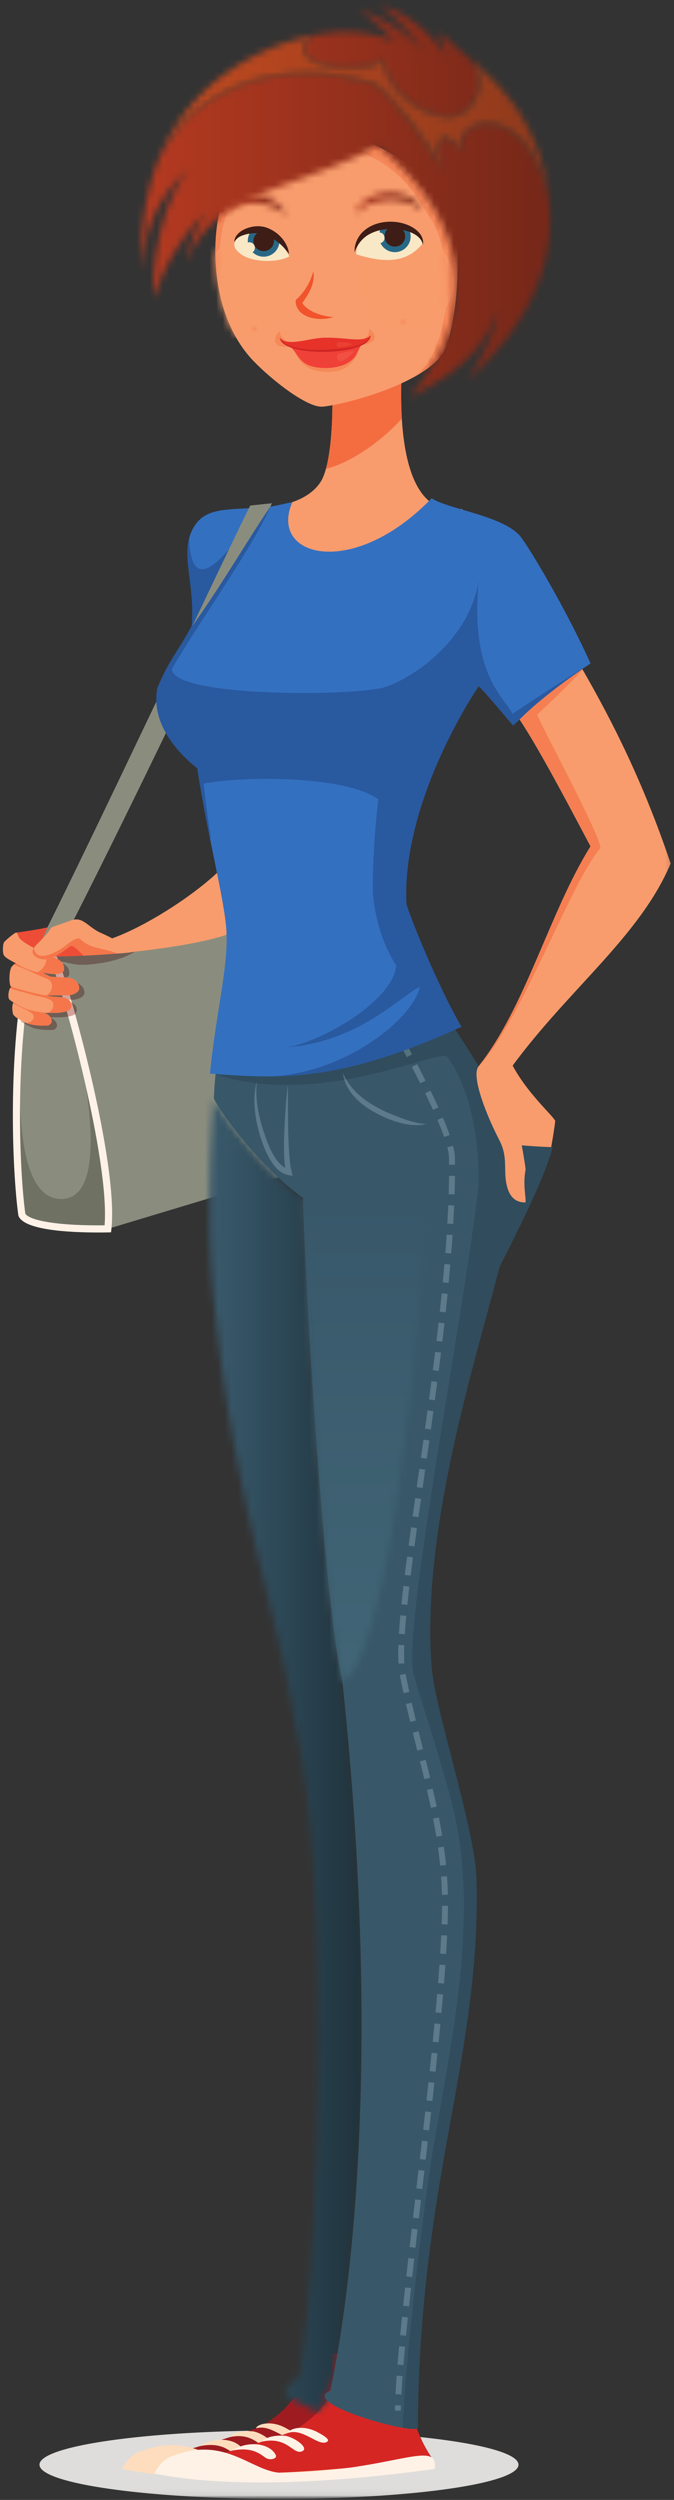 <svg width="102" height="378" xmlns="http://www.w3.org/2000/svg" xmlns:xlink="http://www.w3.org/1999/xlink"><rect width="100%" height="100%" fill="#333333" stroke="none"/><defs><path id="a" d="M0 399.235h410.341V.066H0z"/><path id="c" d="M0 0h410.794v398.833H0z"/><path id="e" d="M0 0h410.794v398.833H0z"/><path d="M16.555.002c-1.992.943-3.812 1.856-4.77 2.392-.484 1.965 1.528 2.011 1.984 3.108 2.829 15.04 4.98 74.214-.485 97.74-3.242 20.643-9.556 33.927-12.68 67.66-.305 3.309-.426 7.94-.4 12.664.032 5.548.267 11.223.644 15.034 1.788-3.361 7.661-10.88 13.513-15.005-.09-1.752.75-19.824 2.076-37.949l.002-.021.001-.016c1.05-14.352 2.406-28.729 3.844-35.057v-.001l.006-.02v-.001l.004-.022c6.756-63.721-.198-99.566-1.826-107.283-1.023-.376-1.07-.887-.5-1.452A12.237 12.237 0 0 0 16.555.002" id="g"/><linearGradient x1="82.906%" y1="28.185%" x2="89.702%" y2="28.185%" id="i"><stop stop-color="#38586A" offset="0%"/><stop stop-color="#192B33" offset="100%"/></linearGradient><path id="j" d="M0 0h410.794v398.833H0z"/><path d="M4.414.105c0 .008-.003.015-.004.021.002-.006.004-.013.004-.02M4.41.127l-.005.02.005-.02m-.005.02C2.966 6.477 1.61 20.855.56 35.207 1.611 20.853 2.966 6.476 4.405.149M.559 35.22l-.001.021.001-.02" id="l"/><path id="n" d="M0 0h410.794v398.833H0z"/><path d="M6.486.105c-.002.008-.004.015-.004.021v.002l-.006.02v.001C5.038 6.476 3.682 20.853 2.632 35.206c0 .006 0 .01-.002.016l-.001.02C1.484 50.896.7 66.51.566 71.605l-.013 1.588c.26.054.67.077 1.196.077 4.464 0 17.239-1.733 17.239-1.733C19.304 65.67 14.16 3.631 6.486.106" id="p"/><linearGradient x1="88.599%" y1="30.995%" x2="88.599%" y2="49.34%" id="r"><stop stop-color="#416576" offset="0%"/><stop stop-color="#38586A" offset="100%"/></linearGradient><path id="s" d="M0 0h410.794v398.833H0z"/><path d="M7.244.421A7.12 7.12 0 0 0 .192 8.598c.53 3.527 3.572 6.056 7.036 6.056a7.105 7.105 0 0 0 5.53-2.627c.559-2.685.671-5.678.355-8.51A7.126 7.126 0 0 0 7.244.42" id="u"/><radialGradient cx="90.164%" cy="84.07%" fx="90.164%" fy="84.07%" r=".168%" gradientTransform="matrix(.971 0 0 1 .026 0)" id="w"><stop stop-color="#F68C61" offset="0%"/><stop stop-color="#F89C6C" offset="100%"/></radialGradient><path d="M.685.066C1.002 2.9.89 5.892.33 8.576a7.089 7.089 0 0 0 1.515-5.545A7.056 7.056 0 0 0 .685.066" id="x"/><radialGradient cx="90.164%" cy="84.07%" fx="90.164%" fy="84.07%" r=".168%" gradientTransform="matrix(.971 0 0 1 .026 0)" id="z"><stop stop-color="#F57850" offset="0%"/><stop stop-color="#F6885A" offset="100%"/></radialGradient><path d="M5.04.118c-.35 0-.705.026-1.061.08-.274.041-.54.105-.8.178C1.228 4.098.397 8.467.378 12.567l.004.003c.01-1.95.203-3.966.613-5.941-.105 2.07-.108 4.35.058 6.466a7.005 7.005 0 0 0 5.028 1.18c3.893-.585 6.574-4.204 5.984-8.092A7.107 7.107 0 0 0 5.041.119" id="A"/><radialGradient cx="84.376%" cy="83.805%" fx="84.376%" fy="83.805%" r=".168%" gradientTransform="matrix(.971 0 0 1 .025 0)" id="C"><stop stop-color="#F68C61" offset="0%"/><stop stop-color="#F89C6C" offset="100%"/></radialGradient><path d="M.996.419A30.175 30.175 0 0 0 .383 6.36c.212.188.437.364.67.525C.887 4.769.891 2.488.996.419" id="D"/><radialGradient cx="84.376%" cy="83.805%" fx="84.376%" fy="83.805%" r=".168%" gradientTransform="matrix(.971 0 0 1 .025 0)" id="F"><stop stop-color="#F57850" offset="0%"/><stop stop-color="#F6885A" offset="100%"/></radialGradient><path id="G" d="M0 0h410.794v398.833H0z"/><path d="M2.502 2.791c.872.37 1.82.5 2.758.446.938-.07 1.879-.33 2.687-.839.798-.496 1.459-1.262 1.704-2.138C8.368 1.528 6.805 2.02 5.188 2.13c-.805.06-1.621 0-2.42-.166-.801-.178-1.577-.456-2.32-.977.386.833 1.196 1.447 2.054 1.804" id="I"/><linearGradient x1="83.471%" y1="86.945%" x2="85.711%" y2="86.945%" id="K"><stop stop-color="#B33920" offset="0%"/><stop stop-color="#772819" offset="100%"/></linearGradient><path id="L" d="M0 0h410.794v398.833H0z"/><path d="M1.993 2.758c.9.564 1.953.858 3.002.927 1.058.047 2.131-.125 3.091-.583.945-.44 1.806-1.203 2.14-2.173-.723.702-1.573 1.108-2.45 1.364a8.217 8.217 0 0 1-2.721.278C3.227 2.475 1.463 1.83.029.414c.334.959 1.067 1.792 1.964 2.344" id="N"/><linearGradient x1="88.242%" y1="87.02%" x2="90.725%" y2="87.02%" id="P"><stop stop-color="#B33920" offset="0%"/><stop stop-color="#772819" offset="100%"/></linearGradient><path d="M40.71.36a28.913 28.913 0 0 1 3.676 5.023l.003.006c4.537 7.85 6.864 20.477-8.454 32.933-.693-.36-1.378-.7-2.06-1.023-8.14-3.875-15.406-5.37-20.615-8.867-.491-.328-.964-.676-1.418-1.044l-.005-.005c-2.098-1.706-3.783-3.87-4.96-6.858.753 3.259 1.758 5.715 2.95 7.67-3.083-3.168-5.973-7.283-7.723-12.856-.288 3.623.555 13.688 5.387 19.763-3.7-3.923-6.35-6.79-7.284-15.67-.113 5.957.142 18.105 9.505 27.152-3.152-3.046-5.268-6.443-6.688-9.837 3.637 7.425 11.77 12.613 22.14 12.613 3.18 0 6.568-.487 10.104-1.547 1.676-.503 8.22-8.397 10.507-13.28-.981 2.909-.714 5.119.373 5.119.594 0 1.43-.658 2.44-2.216-.55 2.495 1.365 4.346 3.95 4.346 3.184 0 7.38-2.803 9.244-10.662-1.413 10.344-6.566 15.774-10.988 19.657-.155-.064-.262-.102-.3-.102-.008 0-.012.001-.014.004 1.838-2.654.493-6.313-2.034-7.517-.51-.245-1.112-.359-1.764-.359-3.745-.001-9.24 3.765-9.828 8.587-1.073-.828-3.11-1.225-5.201-1.225-4.36-.002-8.964 1.726-5.604 4.879-4.895-.984-9.867-3.236-13.844-6.305C17.623 52.921 24.882 55.6 31.28 55.6c2.643 0 5.14-.457 7.297-1.455-.714.898-3.899 3.98-5.798 5.052 2.014-.924 6.026-2.126 10.367-6.726-2.916 3.883-5.052 5.937-6.796 7.047 3.482-.692 7.312-3.635 10.165-7.731-.458.997-1.087 2.453-1 3.793C49.647 50.786 60.23 46.1 61.93 29.938 63.424 15.74 53.076 6.261 49.653 2.97c3.002 4.955 4.183 7.814 4.575 10.72C51.993 6.724 46.405 3.23 40.71.36M9.717 46.588a.26.26 0 0 0 .018.017l-.018-.017m.041.04a.017.017 0 0 0 .006.004l-.006-.004m.03.029l.001.001-.001-.001m1.102 1.004l.001.003-.001-.003m1.292 1.06l.02.015-.02-.016" id="Q"/><linearGradient x1="80.383%" y1="87.091%" x2="95.447%" y2="87.091%" id="S"><stop stop-color="#B33920" offset="0%"/><stop stop-color="#772819" offset="100%"/></linearGradient><path id="T" d="M0 0h410.794v398.833H0z"/><path d="M59.02.068c-1.863 7.86-6.06 10.663-9.243 10.663-2.586 0-4.501-1.852-3.95-4.346-1.01 1.558-1.847 2.215-2.44 2.215-1.088 0-1.354-2.21-.373-5.119-2.287 4.884-8.832 12.777-10.507 13.28-3.537 1.061-6.925 1.548-10.105 1.548-10.37 0-18.502-5.188-22.14-12.613 1.42 3.394 3.537 6.79 6.688 9.836a.021.021 0 0 0 .006.006l.017.017.024.023a.017.017 0 0 0 .005.004.254.254 0 0 0 .026.026c.353.338.72.674 1.1 1.003 0 .002.002.002.002.002l.03.026c.408.353.828.697 1.26 1.031l.02.016.004.002c3.978 3.069 8.95 5.32 13.844 6.304-3.36-3.152 1.244-4.88 5.604-4.879 2.092 0 4.128.397 5.201 1.225.588-4.821 6.083-8.587 9.828-8.586.652 0 1.254.114 1.764.358 2.527 1.204 3.872 4.864 2.034 7.518.002-.004.007-.004.014-.004.038 0 .146.037.3.101 4.422-3.883 9.575-9.312 10.988-19.657" id="V"/><linearGradient x1="80.383%" y1="87.091%" x2="95.447%" y2="87.091%" id="X"><stop stop-color="#C34A20" offset="0%"/><stop stop-color="#903A1C" offset="100%"/></linearGradient></defs><g fill="none" fill-rule="evenodd"><g transform="matrix(1 0 0 -1 -308.85 377.845)"><mask id="b" fill="#fff"><use xlink:href="#a"/></mask><g mask="url(#b)"><mask id="d" fill="#fff"><use xlink:href="#c"/></mask><g mask="url(#d)" fill-rule="nonzero" fill="#DFDDDB"><path d="M351.07 0c-20.015 0-36.242 2.314-36.242 5.171 0 2.855 16.227 5.17 36.243 5.17.783 0 1.56-.003 2.33-.01-5.484-2.132-14.648-4.339-18.681-5.939 3.336-.395 6.924-.555 10.56-.555 10.96 0 22.396 1.454 28.933 2.332a20.721 20.721 0 0 0-1.754 3.177c9.006-.941 14.855-2.46 14.855-4.175C387.314 2.314 371.088 0 351.07 0"/></g></g></g><g transform="matrix(1 0 0 -1 -308.85 377.845)"><mask id="f" fill="#fff"><use xlink:href="#e"/></mask><g mask="url(#f)" fill-rule="nonzero"><path d="M349.955 238.739s-6.909-2.953-17.78-4.453c-7.841-1.08-15.316-1.072-15.316-1.072-.112.283-3.186-.076-3.41-.469-2.916-13.898-2.263-31.548-1.295-38.574 1.09-2.458 13.017-2.135 13.017-2.135l32.032 9.65-7.248 37.053" fill="#8A8D7E"/><path d="M323.827 192.562c-7.483 0-10.661.94-11.15 1.772-.447 3.295-.88 9.546-.791 16.774.243-7.099 1.476-14.33 6.022-14.55a4.86 4.86 0 0 1 .223-.005c5.112 0 4.925 8.91 3.757 16.831 1.776-7.872 3.162-16.111 2.791-20.818-.218-.003-.51-.004-.852-.004" fill="#6F7263"/><path d="M324.68 192.566c-.219-.003-.51-.004-.853-.004-7.483 0-10.661.941-11.15 1.772-.865 6.391-1.68 23.888 1.254 38.09.405.156 1.601.354 2.377.354l.152-.004c2.092-5.095 8.994-30.37 8.22-40.207m-7.32 40.847c-.176.44-.724.44-1.052.44-.026 0-2.89-.076-3.328-.842l-.059-.156c-3.03-14.443-2.184-32.348-1.299-38.758l.042-.144c.903-2.042 7.115-2.47 12.163-2.47h.001c.836 0 1.357.013 1.357.013l.47.013.052.468c1.103 9.993-6.267 36.655-8.348 41.436" fill="#FEF2E7"/><path d="M346.72 301.402c-3.562-7.043-24.728-52.1-31.663-65.703.444.285 1.195 1.286 1.475 1.806 1.237.438 3.093 1.18 3.491 1.284 3.817 7.408 22.65 45.406 29.974 62.965l-3.278-.352" fill="#8A8D7E"/><path d="M316.21 222.103c-.93 0-1.992.133-2.568.406-.402.188-.784.375-1.108.561l.023.233.283-.135c.582-.27 1.647-.405 2.58-.405.21 0 .413.007.603.021l.033.003.096.007c.378.174.53.425.53.69a.92.92 0 0 1-.147.47c.817-.329 1.43-1.356.418-1.82a8.177 8.177 0 0 0-.742-.031m1.405 1.915c-.321 0-.647.01-.983.013-.028 0-.082.005-.157.014a1.732 1.732 0 0 1-.789.59l-.278.105c.215-.029.368-.046.424-.046l.136-.002.036-.001c.278-.004.55-.01.817-.01.706 0 1.392.042 2.137.26l.224-.8a8.378 8.378 0 0 0-1.567-.123m2.595.5c-.162.583-.324 1.15-.482 1.696.798-.368.927-1.254.482-1.697m-.475 2.155a3.28 3.28 0 0 0-.141.003l-.204.692c.815.123 1.363.559 1.41.843a1.344 1.344 0 0 1-.213.998.883.883 0 0 0 .152-.068c.403-.243 1.002-.757.863-1.593-.06-.333-.804-.875-1.867-.875m-1.38.36c-.722.107-1.651.043-2.318.292l-.04.015c.144-.005.297-.008.454-.008.267 0 .547.006.827.013.282.005.563.012.83.012l.151-.002.096-.323m.524 3.004c-.105.01-.212.019-.322.026-.086.268-.17.525-.251.77a.907.907 0 0 1 .105.101c.093.107.13.279.13.462 0 .267-.079.557-.169.7a2.6 2.6 0 0 1-.07.1c.327-.173.632-.396.866-.76.159-.242.272-.902.045-1.164a.965.965 0 0 0-.334-.235m-1.477.083c-.426.015-.767.027-.885.056-.2.048-.643.312-1.203.581h.023c.323-.007 1.132-.207 1.866-.207.02 0 .039 0 .058.002l.141-.432" fill="#6F5E55"/><path d="M321.413 233.337c1.275.059 2.756.144 4.358.27.015.002.03.002.045.002-1.62-.127-3.117-.213-4.403-.272m7.323.537v.001l.476.051-.002-.002-.474-.05" fill="#D3AEB0"/><path d="M321.364 231.956c-.823 0-1.521.13-2.1.263-.484.108-.884.218-1.204.25-.14.132-.292.24-.452.332-.057.15-.114.29-.167.418.742.009 2.146.035 3.972.118 1.286.059 2.783.145 4.403.273l.656.045.128.01c1.182.085 2.107.165 2.136.21l.474.049c-2.547-1.627-6.596-1.942-7.691-1.967l-.155-.001" fill="#6F5E55"/><path d="M312.534 223.07c-.19.11-.36.218-.503.328l.017.16c.161-.085.333-.17.509-.255l-.023-.233m6.649 1.071l-.224.8.162.051c.357.14.543.47.543.825 0 .155-.036.314-.11.466.062-.02.12-.044.175-.07.158-.545.32-1.111.482-1.696a.824.824 0 0 0-.29-.187 5.997 5.997 0 0 0-.738-.189m.412 2.534l-.048.002c-.102.006-.21.01-.319.014a1.55 1.55 0 0 1-.639.299 2.936 2.936 0 0 1-.233.042l-.096.323c.17-.002.335-.007.49-.016a3.094 3.094 0 0 1 .641.028l.204-.692m-1.037 3.387c-.392.028-.803.044-1.155.056l-.141.432c.408.005.788.076 1.045.282l.251-.77m-.95 2.738c-.223.129-.46.23-.696.33l.177.084.352.005c.053-.128.11-.268.167-.418" fill="#D3A29B"/><path d="M316.03 237.623c-.944-.252-4.351-.754-4.679-.79 0 0-.077-2.113.369-2.668.374-.466.996-.924 1.771-1.355.31.494 1.535 2.188 2.538 4.813M318.473 237.953c-.11.04-.213.071-.317.094-.786-2.348-1.263-4.045-1.297-4.833 0 0 5.1-.003 11.287.604-.152.504-9.065 3.914-9.673 4.135" fill="#ED4D37"/><path d="M315.687 224.636c-.353.13-3.864 1.454-4.77 1.69-.37-.522-.148-1.744-.062-1.886.266-.432 1.08-.844 1.985-1.272.743-.346 2.276-.468 3.312-.374 1.033.476.377 1.534-.465 1.842" fill="#F89C6D"/><path d="M315.42 222.763" fill="#6E483C"/><path d="M315.42 222.763c-.933 0-1.998.134-2.576.405.48.024.972.288 1.09.759.177.718-.977 1.143-1.274 1.282-.625.294-1.24.659-1.834.948l.063.117c.53-.321 1.234-.68 1.628-.864.699-.318 2.156-.572 2.892-.67l.278-.104c.534-.195.994-.693.994-1.152 0-.265-.151-.516-.529-.69l-.096-.007a8.02 8.02 0 0 0-.637-.023" fill="#F5764A"/><path d="M318.59 226.99c-.746.167-1.811.057-2.552.334-1.046.392-4.993 1.613-5.49 1.278-.32-.11-.558-1.284-.344-1.797.118-.282 1.652-1.089 2.313-1.395.902-.411 3.068-.713 3.316-.715 1.134-.016 2.135-.078 3.288.297.843.333.734 1.712-.532 1.998" fill="#F89C6D"/><path d="M316.005 224.691c-.012.002-.024.002-.036.002.013 0 .024 0 .036-.002" fill="#6E483C"/><path d="M310.469 228.552" fill="#F7C7AF"/><path d="M316.82 224.681c-.267 0-.537.007-.815.01-.012.002-.023.002-.036.002.844.178.977.942.935 1.388-.074.795-1.897 1.02-2.755 1.254-1.571.433-3.814 1.028-3.794 1.058a.603.603 0 0 0 .114.16c.025.024.052.04.078.05.02.013.043.023.073.031.757-.28 4.131-1.18 5.127-1.28h-.004l.04-.003.05-.004.164-.008.041-.015c.74-.277 1.806-.167 2.551-.334.729-.165 1.074-.693 1.075-1.173 0-.354-.186-.684-.543-.825-.81-.263-1.544-.31-2.301-.31" fill="#F5764A"/><path d="M319.939 229.803c-.588.35-3.056.284-3.421.372-.325.076-1.28.72-2.347 1.035-1.302.383-2.242.851-2.768.948-.43.078-.534-.286-.815-.504-.465-.905-.325-2.828-.1-2.962.31-.186 4.405-1.29 5.345-1.345.427-.025.936-.014 1.446-.003.516.01 1.035.022 1.47-.004 1.16-.07 1.993.516 2.053.87.14.835-.459 1.35-.863 1.593" fill="#F89C6D"/><path d="M310.91 231.987l-.001.002c.1.1.208.179.374.18-.164-.002-.273-.08-.373-.181" fill="#F7C7AF"/><path d="M315.997 227.34a5.36 5.36 0 0 0-.164.007l.164-.008m-.214.011l-.04.004h.004l.037-.004" fill="#F15835"/><path d="M316.452 227.332a11.77 11.77 0 0 0-.619.015l-.05.004-.036.003c.938.137 1.466 1.982.296 2.461-1.852.754-3.359 1.558-5.133 2.173.1.101.21.179.374.181l.178-.1c.922-.533 2.229-1.115 3.382-1.273a4.3 4.3 0 0 1 .471-.04c.56-.27 1.002-.534 1.203-.581.365-.088 2.833-.021 3.421-.372.363-.218.884-.656.884-1.348 0-.078-.007-.16-.021-.244-.057-.335-.802-.877-1.863-.877-.062 0-.125.001-.19.006-.199.012-.414.016-.64.016-.267 0-.548-.007-.83-.012a34.02 34.02 0 0 0-.827-.012" fill="#F5764A"/><path d="M318.373 232.095c-.458.705-1.166.886-1.806 1.188-.683.321-4.188 1.784-4.833 2.8-.092.14-.25.7-.383.75-.234.088-1.796-1.291-1.893-1.47-.224-.413-.21-1.645-.037-1.928.313-.511 1.19-.878 2.04-1.367 1.058-.61 2.62-1.285 3.877-1.312.538-.012 2.427-.56 3.074.177.23.263.113.92-.039 1.162" fill="#F89C6D"/><path d="M317.204 230.549c-.734 0-1.543.2-1.866.207h-.024.024c.322-.007 1.132-.207 1.866-.207l.057.001-.057-.001" fill="#6E483C"/><path d="M315.315 230.756a4.234 4.234 0 0 0-.001 0h.001" fill="#F15835"/><path d="M317.204 230.549c-.734 0-1.543.2-1.866.207h-.024a4.599 4.599 0 0 0-.772.09c.934.45 1.265 1.297 1.349 1.947l.062.01c.299.055.624.172.959.327.538-.23 1.084-.456 1.461-1.035.09-.143.169-.433.169-.7 0-.183-.037-.355-.13-.462a.907.907 0 0 0-.105-.101c-.257-.206-.637-.277-1.045-.282-.02-.002-.038-.002-.058-.002" fill="#F5764A"/><path d="M341.753 245.913c-4.047-3.797-11.067-8.224-15.934-9.956-.624.365-1.944.933-2.038.983-1.881 1.013-2.492 2.415-4.34 1.678-1.167-.463-2.78-.895-2.909-1.113-.72-1.248-1.971-2.178-2.557-2.989-.808-1.113.944-1.903 1.978-1.713 1.136.208 2.67 1.319 3.526 1.982.42.325 1.66-1.084 2.006-1.443 0 0 7.191.408 7.251.533v.006c1.127.116 2.27.245 3.438.405 2.885.4 7.806 1.14 10.957 2.216.098 2.2-1.223 8.407-1.378 9.411" fill="#F89C6D"/><path d="M326.472 233.655l.128.01a11.14 11.14 0 0 0-.128-.01" fill="#6E483C"/><path d="M313.975 234.516l.002.004v-.001l-.002-.004" fill="#E73E28"/><path d="M315.623 232.774c-.827 0-1.857.477-1.855 1.184.002.173.063.361.207.558.002.001.002.002.002.003.144-.894.666-1.21 1.322-1.21 1.207 0 2.872 1.067 3.495 1.572.844.685 1.501 1.076 1.904 1.076.116 0 .21-.032.282-.1 1.173-1.093 2.214-1.242 3.61-1.576.438-.102 1.62-.414 2.01-.616a449.139 449.139 0 0 0-5.114-.323h-.002l-.001.001c-.311.325-1.342 1.491-1.853 1.491a.24.24 0 0 1-.151-.049c-.593-.458-1.507-1.13-2.39-1.569a4.317 4.317 0 0 0-.178-.085 4.137 4.137 0 0 0-.959-.328 1.902 1.902 0 0 0-.33-.029" fill="#F5764A"/><path d="M366.384 21.99h-10.107c-2.404-7.658-4.746-8.786-7.611-10.926-5.469-2.149-14.764-4.384-18.834-5.997 13.385-1.583 30.79.607 39.494 1.775-3.088 4.623-3.908 9.437-2.942 15.148" fill="#9E1B20"/><path d="M346.183 4.636c-4.334.408-8.183 5.461-15.786 2.635-2.207-.568-3.04-2.758-3.04-2.758 8.975-1.85 23.285-1.962 42.377.697.746 4.845-6.907-.574-23.55-.574M352.014 10.761c1.494-.798 1.832-1.21 1.45-1.453-1.255-.791-3.56 2.065-5.834 1.364-.107.454 1.97 1.372 4.384.089" fill="#FDDDBD"/><path d="M347.072 10.215c1.245-.107 3.81-1.832 2.607-2.342-1.365-.578-2.156 2.264-5.996 1.481.162.443 1.515 1.022 3.39.861M345.682 7.331c.293-.57-.749-.826-1.357-.535-.67.319-1.829 1.88-5.234 1.175 2.24 1.53 5.655 1.203 6.59-.64" fill="#FDDDBD"/><path d="M371.272 21.314h-10.107c-2.405-7.656-4.748-8.784-7.615-10.925-5.465-2.149-14.761-4.382-18.83-5.997 13.384-1.584 30.787.608 39.493 1.777-3.089 4.62-3.91 9.435-2.941 15.145" fill="#D52624"/><path d="M351.07 3.96c-4.334.409-8.184 5.463-15.788 2.634-2.205-.565-3.04-2.756-3.04-2.756 8.979-1.85 23.287-1.961 42.378.698.746 4.845-6.907-.576-23.55-.576M356.9 10.087c1.493-.798 1.833-1.21 1.452-1.453-1.257-.793-3.56 2.064-5.835 1.363-.106.456 1.97 1.373 4.383.09" fill="#FEF2E7"/><path d="M351.958 9.54c1.245-.106 3.81-1.832 2.607-2.344-1.365-.576-2.154 2.265-5.996 1.483.162.443 1.513 1.023 3.389.861M350.568 6.656c.295-.572-.75-.826-1.355-.535-.672.317-1.83 1.881-5.236 1.177 2.24 1.529 5.654 1.202 6.591-.642" fill="#FEF2E7"/></g></g><g transform="matrix(1 0 0 -1 31.523 364.735)"><mask id="h" fill="#fff"><use xlink:href="#g"/></mask><g mask="url(#h)"><path d="M0 0h410.794v398.833H0z" fill-rule="nonzero" fill="url(#i)" transform="translate(-340.372 -13.11)"/></g></g><g transform="matrix(1 0 0 -1 -308.85 377.845)"><mask id="k" fill="#fff"><use xlink:href="#j"/></mask><g mask="url(#k)" fill-rule="nonzero"><path d="M374.158 125.86c-1.584 20.81 6.755 46.551 10.293 60.444 3.53 6.905 7.01 14.109 8.041 18.086-.179-.004 0 0-.229.004-1.282.025-3.239.17-4.525.273-.061.16-.111.321-.183.485-2.056 4.779-9.257 16.731-11.565 19.394 0 0-23.28-5.914-33.976-2.442-.322-5.38-.726-7.447-.793-10.394 1.788-3.36 7.66-10.88 13.513-15.005-.163-3.144 2.673-58.83 5.932-73.086 6.756-63.721-.198-99.566-1.826-107.283-5.13-1.887 14.263-7.179 13.237-5.4.28 37.608 9.42 55.189 8.9 82.383-.15 7.877-6.31 25.858-6.819 32.541" fill="#385869"/><path d="M370.252 10.68" fill="#B12323"/><path d="M341.465 215.406c.002.015.004.03.004.044l-.004-.044" fill="#727A6F"/><path d="M371.423 10.577c-.306 0-.705.037-1.171.103-.143.02-.292.043-.446.07.344 10.82 3.409 35.161 4.58 42.084 2.598 15.373 6.299 31.982 3.858 47.484-1.098 6.982-5.049 18.087-6.8 24.428-1.763 6.38 7.791 55.468 9.837 73.903.091 5.413-.74 13.805-4.697 19.353-.082.115-.261.167-.531.167-1.245 0-4.4-1.098-8.641-2.195a79.386 79.386 0 0 0-6.168-1.357c-.189.32-.364.658-.525 1.014.055-.37.138-.724.247-1.062-2.691-.46-5.582-.778-8.55-.79l-.001.095-.012-.094h-.142c-1.508 0-3.036.08-4.567.262l.033.312a9.594 9.594 0 0 1-.08-.306c-2.07.248-4.145.683-6.182 1.358a.457.457 0 0 1 .004.044c2.659-.2 5.209-.361 7.819-.361 5.908 0 12.124.824 20.61 3.886l.513-.973.791.413-.458.87c1.727.642 3.55 1.376 5.479 2.211l.002.002.03.013a.081.081 0 0 0 .019.008l.01.005c.48.208.967.422 1.46.643 1.025-1.506 2.271-3.466 3.537-5.553-1.2-1.439 1.269-7.576 3.075-11.038.888-1.705.927-2.857.95-4.775.044-3.148 1.007-4.77 3-4.77l.062.001c.157.43-.433 2.743.013 4.893.042.203-.272 2.067-.569 3.737 1.287-.103 3.193-.242 4.45-.267.164-.004.119-.006.147-.006l.083.002c-1.032-3.978-4.511-11.18-8.041-18.086-3.238-12.712-10.496-35.345-10.492-55.043 0-1.83.064-3.632.199-5.4.508-6.684 6.669-24.664 6.82-32.542.014-.742.02-1.48.02-2.208.004-25.962-8.649-43.596-8.922-80.174a.416.416 0 0 0 .027-.057c.074-.21-.185-.303-.68-.303" fill="#304C5D"/></g></g><g transform="matrix(1 0 0 -1 47.402 254.331)"><mask id="m" fill="#fff"><use xlink:href="#l"/></mask><g mask="url(#m)"><g transform="translate(-356.252 -123.514)"><mask id="o" fill="#fff"><use xlink:href="#n"/></mask></g></g></g><g transform="matrix(1 0 0 -1 45.33 254.331)"><mask id="q" fill="#fff"><use xlink:href="#p"/></mask><g mask="url(#q)"><path d="M0 0h410.794v398.833H0z" fill-rule="nonzero" fill="url(#r)" transform="translate(-354.18 -123.514)"/></g></g><g transform="matrix(1 0 0 -1 -308.85 377.845)"><mask id="t" fill="#fff"><use xlink:href="#s"/></mask><g mask="url(#t)" fill-rule="nonzero"><path fill="#5C7A89" d="M372 113.15l-.677 2.709.869.212.674-2.703-.866-.217M373.073 108.825c-.218.9-.442 1.8-.666 2.704l.865.215c.226-.905.45-1.808.666-2.71l-.865-.21M370.926 117.481c-.218.897-.432 1.802-.64 2.719l.87.197c.206-.91.421-1.812.637-2.706l-.867-.21M369.155 126.29c-.026.451-.04.942-.04 1.47 0 .428.009.881.025 1.36l.89-.03a37.196 37.196 0 0 1-.02-1.33c0-.509.008-.98.035-1.417l-.89-.052M369.922 121.836c-.195.903-.384 1.816-.563 2.74l.875.17c.178-.918.367-1.824.558-2.721l-.87-.19M374.06 104.49a132.5 132.5 0 0 1-.601 2.71l.865.203c.214-.91.416-1.82.61-2.728l-.874-.185M370.112 130.75l-.89.054c.052.873.129 1.806.218 2.795l.888-.08c-.09-.981-.163-1.906-.216-2.77M376.293 179.417l-.887.098c.1.926.196 1.851.29 2.77l.888-.09c-.094-.922-.19-1.848-.29-2.778M375.735 91.33c-.019.93-.064 1.85-.13 2.761l.89.06c.066-.923.111-1.855.131-2.8l-.891-.021M374.378 210.028a93.219 93.219 0 0 1-1.187 2.513l.801.39c.418-.853.82-1.705 1.197-2.534l-.811-.369M374.885 100.132c-.15.913-.314 1.822-.493 2.727l.877.171c.18-.915.344-1.832.495-2.754l-.88-.144M375.465 95.744c-.09.922-.203 1.84-.33 2.747l.882.124c.131-.923.243-1.848.335-2.784l-.887-.087M375.238 170.553l-.883.112c.12.922.233 1.845.346 2.769l.888-.109c-.115-.925-.23-1.849-.351-2.772M375.788 174.988l-.886.106c.112.923.219 1.845.322 2.764l.888-.1c-.106-.921-.21-1.846-.324-2.77M374.053 161.699l-.885.123.381 2.762.885-.12-.38-2.765M374.657 166.12l-.885.12c.124.917.248 1.839.367 2.762l.885-.115c-.122-.926-.243-1.846-.367-2.767M376.06 205.935a43.036 43.036 0 0 1-1.01 2.57l.821.35c.413-.966.758-1.85 1.03-2.626l-.842-.294M376.815 201.718l-.008 1.007c-.006.431-.095.985-.267 1.645l.865.224c.188-.73.287-1.354.294-1.856l.01-1.016-.894-.004M372.805 152.861l-.884.125.393 2.761.883-.123-.392-2.763M371.573 144.027l-.886.116.378 2.767.882-.123-.374-2.76M370.996 139.605l-.886.106c.112.9.23 1.824.356 2.771l.883-.115c-.124-.947-.241-1.868-.353-2.762M373.432 157.278l-.884.125.389 2.762.885-.125-.39-2.762M370.489 135.178l-.887.092c.09.89.195 1.818.309 2.779l.885-.104c-.111-.958-.216-1.882-.307-2.767M372.179 148.445l-.884.121.389 2.763.886-.126-.391-2.758"/><path d="M370.411 218.002l-.512.973c.28.101.561.204.846.31l.458-.87-.792-.413" fill="#55717E"/><path d="M375.65 73.478l-.888.081c.086.941.17 1.869.244 2.777l.89-.079c-.077-.91-.159-1.838-.245-2.78M375.222 69.03l-.889.089c.094.937.185 1.862.273 2.775l.889-.085-.273-2.779M376.358 82.39l-.89.052c.06.962.112 1.888.154 2.78l.89-.04a160.97 160.97 0 0 0-.154-2.793M373.78 55.717l-.885.1.311 2.769.888-.1-.313-2.769M374.279 60.15l-.887.099.305 2.77.884-.095-.302-2.774M374.762 64.589l-.887.093.29 2.773.886-.093-.29-2.773M376.037 77.927l-.89.073c.079.949.148 1.876.212 2.777l.889-.063a267.87 267.87 0 0 0-.21-2.787M377.642 197.245l-.893.027c.032.942.05 1.868.06 2.781l.893-.011c-.01-.918-.031-1.85-.06-2.797M377.438 192.776l-.89.052c.056.935.102 1.862.14 2.778l.89-.037c-.037-.919-.086-1.85-.14-2.793M376.581 86.861l-.891.03c.033.98.054 1.91.057 2.781l.895-.007a109.44 109.44 0 0 0-.061-2.804M377.135 188.316l-.887.067c.07.936.137 1.862.198 2.778l.891-.059c-.062-.92-.13-1.849-.202-2.786M376.747 183.862l-.888.086c.088.93.172 1.855.25 2.773l.89-.076c-.08-.922-.163-1.85-.252-2.783M371.727 37.98l-.886.098.319 2.775.886-.103-.32-2.77M369.902 20.23l-.89.071c.072.89.155 1.822.242 2.786l.89-.081c-.09-.962-.171-1.888-.242-2.775M369.595 15.787l-.888.047c.043.87.102 1.803.174 2.795l.891-.063c-.073-.987-.132-1.915-.177-2.779M370.3 24.67l-.89.087c.087.9.18 1.828.277 2.78l.886-.092c-.095-.949-.188-1.874-.273-2.775M369.509 13.347l-.893.01c.004.258.01.521.02.795l.892-.029a38.681 38.681 0 0 1-.02-.776M371.226 33.546l-.886.098.313 2.773.884-.1-.31-2.771M370.748 29.11l-.886.092.296 2.775.887-.095-.297-2.773M372.754 46.845l-.887.104.323 2.77.888-.103-.324-2.77M372.24 42.412l-.889.102.323 2.77.887-.101-.322-2.771M372.45 214.038c-.42.84-.848 1.672-1.265 2.482l.793.408c.42-.811.846-1.647 1.269-2.49l-.796-.4M373.271 51.278l-.887.103.32 2.774.887-.1-.32-2.777M371.89 207.718c-2.228 0-4.69.998-6.468 2.007-2.007 1.138-3.758 2.681-4.456 4.844l.278.048c1.032-1.738 2.495-2.963 4.326-4.021 1.301-.75 2.693-1.326 4.104-1.838 1.136-.415 2.372-.822 3.594-.85l.004-.002h.178a6.2 6.2 0 0 0-1.56-.188" fill="#5C7A89"/><path d="M360.966 214.569c-.11.338-.192.692-.247 1.062.161-.356.336-.694.525-1.014l-.278-.048" fill="#55717E"/><path d="M353.133 200.07c-1.046.101-1.846.419-2.59 1.298-.92 1.09-1.563 2.475-2.042 3.854-.931 2.675-1.545 6.003-.854 8.826l.048-.006c-.22-2.449.295-5.025 1.066-7.316.607-1.88 1.565-4.504 3.266-5.483-.293 1.96-.213 4.011-.128 5.985.103 2.188.237 4.38.504 6.552h.013c.052-3.824-.064-7.71.304-11.517.067-.754.223-1.465.413-2.192" fill="#5C7A89"/><path d="M352.403 213.78l.012.094.001-.094h-.013m-4.708.262a1.106 1.106 0 0 0-.048.006c.025.102.052.204.08.306a28.089 28.089 0 0 1-.032-.312" fill="#55717E"/><path d="M370.582 331.574l-12.819.254c1.864-8.727 1.965-23.05-.364-26.802-1.365-2.195-4.173-3.307-6.773-3.702-7.691-9.59 15.911-14.996 28.208-.425-13.566-2.43-8.259 30.654-8.252 30.675" fill="#F89C6D"/><path d="M358.178 306.97c.597 2.16.91 5.347.967 8.88-.057-3.533-.369-6.719-.964-8.879l-.003-.001m11.482 7.575a65.447 65.447 0 0 0-.088 5.323.01.01 0 0 0 .006.002 65.363 65.363 0 0 1 .087-5.319l-.005-.007" fill="#F6B899"/><path d="M358.18 306.971c.596 2.16.908 5.346.965 8.879.004.24.007.481.009.723 2.406.454 6.685 1.59 10.418 3.295a65.447 65.447 0 0 1 .087-5.323c-3.058-3.425-7.834-6.742-11.478-7.574" fill="#F46D41"/><path d="M387.465 296.903c-2.785 3.016-10.948 3.996-13.287 5.604-11.895-12.33-24.736-8.926-21.084-.586-.427-.062-2.631-.592-3.034-.638-5.952-.69-9.673.186-11.72-2.885-2.546-3.814.092-8.455-.469-15.179-2.158-4.024-3.36-5.033-5.196-9.389-.957-4.808 2.263-9.15 6.033-12.16 1.403-9.343 3.807-18.551 4.352-23.828.564-5.462-1.563-13.157-2.433-22.328 10.955-.846 19.808-1.25 38.057 7.078-2.881 4.84-7.028 14.539-8.326 18.507-.686 13.027 7.28 27.538 10.926 32.987 1.146-1.053 3.991-4.53 5.231-5.944 3.498 3.346 8.554 7.268 11.702 9.39-3.62 8.095-9.606 18.128-10.752 19.37" fill="#3470C0"/><path d="M376.223 221.496l.002.002-.002-.002m.034.015l.017.007a.063.063 0 0 1-.017-.007" fill="#273D4A"/><path d="M377.745 222.167" fill="#C4CFD1"/><path d="M376.285 221.524" fill="#273D4A"/><path d="M340.543 251.49c-.654 3.243-1.313 6.703-1.835 10.18-1.864 1.49-3.594 3.303-4.751 5.338 1.157-2.035 2.887-3.849 4.751-5.337.522-3.477 1.183-6.938 1.835-10.181M337.929 284.13a.144.144 0 0 1 .001.024l-.001-.024m.002.04v.002-.002m11.855 17.082l.002.002h.005l-.001-.002h-.006" fill="#C4CFD1"/><path d="M348.062 301.096v.001c.547.04 1.119.092 1.711.156l.014.002v-.002a49.524 49.524 0 0 0-1.725-.156" fill="#667067"/><path d="M350.132 215.1h-.004c11.088.606 21.245 8.705 22.271 13.56-3.209-1.7-9.365-8.278-20.029-9.173 5.503.974 16.117 7.183 16.438 12.435 0 0-2.76 3.674-3.476 10.356-.22 2.06.197 10.463.783 14.68-3.02 2.274-10.327 3.12-16.887 3.12-3.745 0-7.246-.276-9.567-.72 0 0 .484-4.509 1.166-8.593-.05.258-.15.497-.284.725-.652 3.243-1.313 6.704-1.834 10.18-1.865 1.49-3.595 3.303-4.752 5.338-.841 1.48-1.38 3.079-1.446 4.753a8.794 8.794 0 0 0 .164 2.07c1.836 4.355 3.038 5.364 5.196 9.388.026.307.044.608.058.905v.006l.001.024.002.016v.002c.215 5.139-1.295 9.022-.453 12.267.1-3.399.871-4.663 1.975-4.663 2.484 0 6.646 6.41 8.609 9.32.551.04 1.127.09 1.724.156h.006l-.055-.102c-2.761-6.28-11.206-18.008-14.888-24.487.188-2.667 10.762-3.6 19.864-3.6 5.768.002 10.946.375 12.519.92 4.587 1.587 12.726 7.351 14.074 16.151-1.348-14.047 3.622-17.464 5.123-20.222 4.24 2.906 11.787 7.62 11.787 7.62a67.715 67.715 0 0 1-1.625-1.134c-1.377-.952-6.101-4.29-9.105-7.348a56.944 56.944 0 0 1-.971-.908c-1.24 1.413-4.086 4.89-5.232 5.944-3.497-5.226-10.966-18.785-10.967-31.378 0-.539.014-1.075.042-1.609 1.298-3.968 5.444-13.668 8.325-18.507a124.397 124.397 0 0 0-2.427-1.081l-.03-.014-.003-.001c-11.439-4.956-19.046-6.3-26.091-6.397" fill="#29599F"/><path d="M410.341 247.279c-4.106 12.193-8.784 21.446-13.36 29.384 0 0-5.947-4.001-9.495-7.613 2.48-3.735 5.894-10.008 10.73-19.182-6.198-9.903-9.766-24.2-16.935-33.253-1.2-1.439 1.27-7.577 3.075-11.039.888-1.705.928-2.857.951-4.775.044-3.182 1.027-4.803 3.062-4.77.157.43-.433 2.744.013 4.894.041.202-.272 2.066-.569 3.737 1.288-.104 3.188-.241 4.45-.265.437 2.404.617 3.952.617 3.952-.333.793-4.156 4.1-6.451 8.369 8.575 11.632 19.303 19.63 23.912 30.56" fill="#F89C6D"/><path d="M381.281 216.615c7.169 9.052 10.737 23.35 16.936 33.253-4.837 9.174-8.251 15.447-10.73 19.182 3.547 3.612 9.493 7.613 9.493 7.613.17-.293-6.823-6.88-6.823-6.88.433-1.407 9.994-19.008 9.528-20.213-4.439-5.104-12.067-26.38-18.404-32.955" fill="#F57F52"/><path d="M346.519 301c-1.369-2.74-4.609-9.52-8.567-17.824 4.839 6.806 9.118 14.255 11.837 18.078-1.18-.128-2.266-.2-3.27-.254" fill="#8A8D7E"/><path d="M343.064 349.183c2.03 5.018 9.984 6.984 16.099 9.24 5.205-1.815 11.63-4.14 17.02-10.387 3.13-3.628 2.116-20.672-.63-24.073-3.854-4.762-16.1-7.589-18.041-7.611-2.321-.027-7.527 4.013-10.333 6.943-6.647 6.937-6.797 19.274-4.115 25.888" fill="#F89C6D"/><path d="M371.69 320.952c2.538 1.863 4.084 5.9 4.579 10.325.589.86.996 1.864 1.16 2.965a7.089 7.089 0 0 1-1.516 5.545c-.336 1.612-.832 3.112-1.493 4.4-2.383 3.356-3.683 7.364-10.528 10.522.68.323 1.366.664 2.06 1.024 15.317-12.456 12.99-25.083 8.453-32.934-.765-.658-1.68-1.271-2.683-1.837l-.033-.01m-30.244 18.69c-.01 1.798.137 3.543.413 5.156.454.369.927.716 1.418 1.045-.625-1.421-.986-3.458-1.16-5.677a6.96 6.96 0 0 1-.67-.525" fill="#F68859"/></g></g><g transform="matrix(1 0 0 -1 54.306 50.085)"><mask id="v" fill="#fff"><use xlink:href="#u"/></mask><g mask="url(#v)"><path d="M0 0h410.794v398.833H0z" fill-rule="nonzero" fill="url(#w)" transform="translate(-363.156 -327.76)"/></g></g><g transform="matrix(1 0 0 -1 66.734 46.634)"><mask id="y" fill="#fff"><use xlink:href="#x"/></mask><g mask="url(#y)"><path d="M0 0h410.794v398.833H0z" fill-rule="nonzero" fill="url(#z)" transform="translate(-375.583 -331.211)"/></g></g><g transform="matrix(1 0 0 -1 32.213 50.775)"><mask id="B" fill="#fff"><use xlink:href="#A"/></mask><g mask="url(#B)"><path d="M0 0h410.794v398.833H0z" fill-rule="nonzero" fill="url(#C)" transform="translate(-341.063 -327.07)"/></g></g><g transform="matrix(1 0 0 -1 32.213 44.564)"><mask id="E" fill="#fff"><use xlink:href="#D"/></mask><g mask="url(#E)"><path d="M0 0h410.794v398.833H0z" fill-rule="nonzero" fill="url(#F)" transform="translate(-341.063 -333.281)"/></g></g><g transform="matrix(1 0 0 -1 -308.85 377.845)"><mask id="H" fill="#fff"><use xlink:href="#G"/></mask><g mask="url(#H)" fill-rule="nonzero"><path d="M358.444 321.604c-3.652 0-4.439 2.058-5.061 3.154.811-1.077 1.186-2.246 3.849-2.522.264-.027.557-.042.867-.042 1.657 0 3.806.453 4.682 2.06.243.546.453.95.636 1.249-.2-.414-.877-3.689-4.405-3.883-.197-.01-.386-.016-.568-.016M351.931 325.404c-1.614 0-2.02 1.33-.666 2.407-.177-.56.407-1.271 1.087-1.626-.478.077-.878.258-1.157.605.035-.569.548-1.025 1.357-1.367-.238-.007-.385-.01-.418-.013a3.41 3.41 0 0 0-.203-.006m11.801.295c.739.378 1.195.858 1.206 1.44-.271-.274-.608-.436-1.006-.525.31.221.97.67.745 1.58 1.829-1.53.385-2.37-.882-2.49-.015-.002-.036-.004-.063-.005" fill="#F68958"/><path d="M352.163 325.867c2.069-1.196 1.42-3.254 5.069-3.631 1.677-.172 4.51.11 5.55 2.019.418.943.743 1.461.995 1.75l-11.614-.138" fill="#F04138"/><path d="M357.773 326.775c-2.269-.083-5.438-1.4-6.578.015.185-3.001 13.679-2.844 13.743.348-.804-.807-2.183-.646-4.031-.483-.93.082-1.98.164-3.134.12" fill="#E7322A"/><path d="M357.932 324.95c-2.27-.08-6.178.182-6.737 1.84.185-3.001 13.679-2.844 13.743.348-.444-1.613-3.57-2.059-7.006-2.188" fill="#CE2524"/><path d="M360.337 323.23c-.12 0-.22.038-.294.125-.123.141-.382.717.056.98.199.114 1.656.403 2.149.403.114 0 .176-.014.159-.052-.11-.233-1.387-1.455-2.07-1.455" fill="#F25141"/><path d="M360.154 325.336l-.036.001c-.294.023-.436.522-.166.706.078.05.267.072.504.072.611 0 1.536-.146 1.65-.333.088-.15-1.534-.446-1.952-.446" fill="#EB4134"/><path d="M357.438 329.613c-.42 0-.844.042-1.272.128-.537.115-1.09.315-1.612.696-.504.38-.96 1.078-.958 1.8l.003.254s1.938 1.486 2.666 4.355c.395-2.195-1.247-4.14-1.657-4.8.057-.223 1.206-1.841 4.716-2.15a6.531 6.531 0 0 0-1.887-.283" fill="#F1532C"/><path d="M346.589 343.087c3.74.568 6.055-3.997 6.055-3.997-1.888-1.06-5.528-.864-7.13.19-1.328.88-2.262 2.175 1.075 3.807" fill="#F8E8C6"/><path d="M346.358 341.206c-.057.64.145 1.244.516 1.71 1.666.209 3.2-.603 4.265-1.422a2.388 2.388 0 0 0-2.163-2.453 2.404 2.404 0 0 0-2.618 2.165" fill="#286886"/><path d="M347.199 341.284a1.557 1.557 0 0 1 1.697-1.405c.858.079 1.49.84 1.406 1.696a1.56 1.56 0 0 1-3.104-.291" fill="#3D1D15"/><path d="M345.78 340.304a.824.824 0 0 1 .896-.746.823.823 0 0 1 .747.9.822.822 0 0 1-.9.745.823.823 0 0 1-.743-.899" fill="#F8E8C6"/><path d="M344.889 342.52c.349.343.775.596 1.223.772.894.349 1.89.474 2.903.193a5.49 5.49 0 0 0 2.403-1.545c.64-.7 1.082-1.588 1.175-2.501-.54.746-1.116 1.353-1.77 1.858-.661.491-1.381.89-2.133 1.126-.693.22-1.539.192-2.334.049-.766-.18-1.631-.41-2.02-1.243-.063.465.207.956.553 1.29" fill="#3D1D15"/></g></g><g transform="matrix(1 0 0 -1 33.594 32.834)"><mask id="J" fill="#fff"><use xlink:href="#I"/></mask><g mask="url(#J)"><path d="M0 0h410.794v398.833H0z" fill-rule="nonzero" fill="url(#K)" transform="translate(-342.444 -345.011)"/></g></g><g transform="matrix(1 0 0 -1 -308.85 377.845)"><mask id="M" fill="#fff"><use xlink:href="#L"/></mask><g mask="url(#M)" fill-rule="nonzero"><path d="M366.896 343.615c2.59.6 5.587-.39 5.951-2.553-2.313-2.893-5.574-3.102-10.08-1.664-.103 2.213 2.255 3.787 4.129 4.217" fill="#F8E8C6"/><path d="M367.982 339.797a2.4 2.4 0 0 0-1.702 2.937c.149.554.486 1 .916 1.314 1.423-.041 2.806-.51 3.71-1.304.105-.394.125-.82.016-1.245a2.4 2.4 0 0 0-2.94-1.702" fill="#286886"/><path d="M367.097 342.516a1.553 1.553 0 0 1 1.1-1.906 1.563 1.563 0 0 1 1.913 1.105 1.56 1.56 0 0 1-1.108 1.907 1.554 1.554 0 0 1-1.905-1.106" fill="#3D1D15"/><path d="M365.422 342.088a.825.825 0 0 1 1.594-.426.825.825 0 1 1-1.594.426" fill="#F8E8C6"/><path d="M363.934 342.948c.944.837 2.183 1.24 3.39 1.352 1.22.09 2.46-.088 3.573-.625.55-.268 1.069-.632 1.463-1.119.39-.482.62-1.135.49-1.714-.27 1.164-1.305 1.7-2.28 2.026a8.368 8.368 0 0 1-3.152.324c-1.048-.081-2.08-.371-2.957-.93-.873-.562-1.544-1.444-1.954-2.531-.056 1.157.471 2.401 1.427 3.217" fill="#3D1D15"/></g></g><g transform="matrix(1 0 0 -1 53.616 32.834)"><mask id="O" fill="#fff"><use xlink:href="#N"/></mask><g mask="url(#O)"><path d="M0 0h410.794v398.833H0z" fill-rule="nonzero" fill="url(#P)" transform="translate(-362.466 -345.011)"/></g></g><g transform="matrix(1 0 0 -1 21.166 60.435)"><mask id="R" fill="#fff"><use xlink:href="#Q"/></mask><g mask="url(#R)"><path d="M0 0h410.794v398.833H0z" fill-rule="nonzero" fill="url(#S)" transform="translate(-330.016 -317.41)"/></g></g><g transform="matrix(1 0 0 -1 -308.85 377.845)"><mask id="U" fill="#fff"><use xlink:href="#T"/></mask><g mask="url(#U)" fill-rule="nonzero" fill="#FBE4D9"><path d="M339.728 363.994l.006.006a.021.021 0 0 1-.006-.006m.023.022l.024.023-.024-.023m.029.028l.024.024a.254.254 0 0 1-.024-.024m1.127 1.031l.031.026c-.01-.01-.02-.017-.03-.026m1.31 1.072c.002.002.002.003.004.003-.002 0-.002-.002-.004-.003"/></g></g><g transform="matrix(1 0 0 -1 23.928 29.384)"><mask id="W" fill="#fff"><use xlink:href="#V"/></mask><g mask="url(#W)"><path d="M0 0h410.794v398.833H0z" fill-rule="nonzero" fill="url(#X)" transform="translate(-332.778 -348.462)"/></g></g></g></svg>